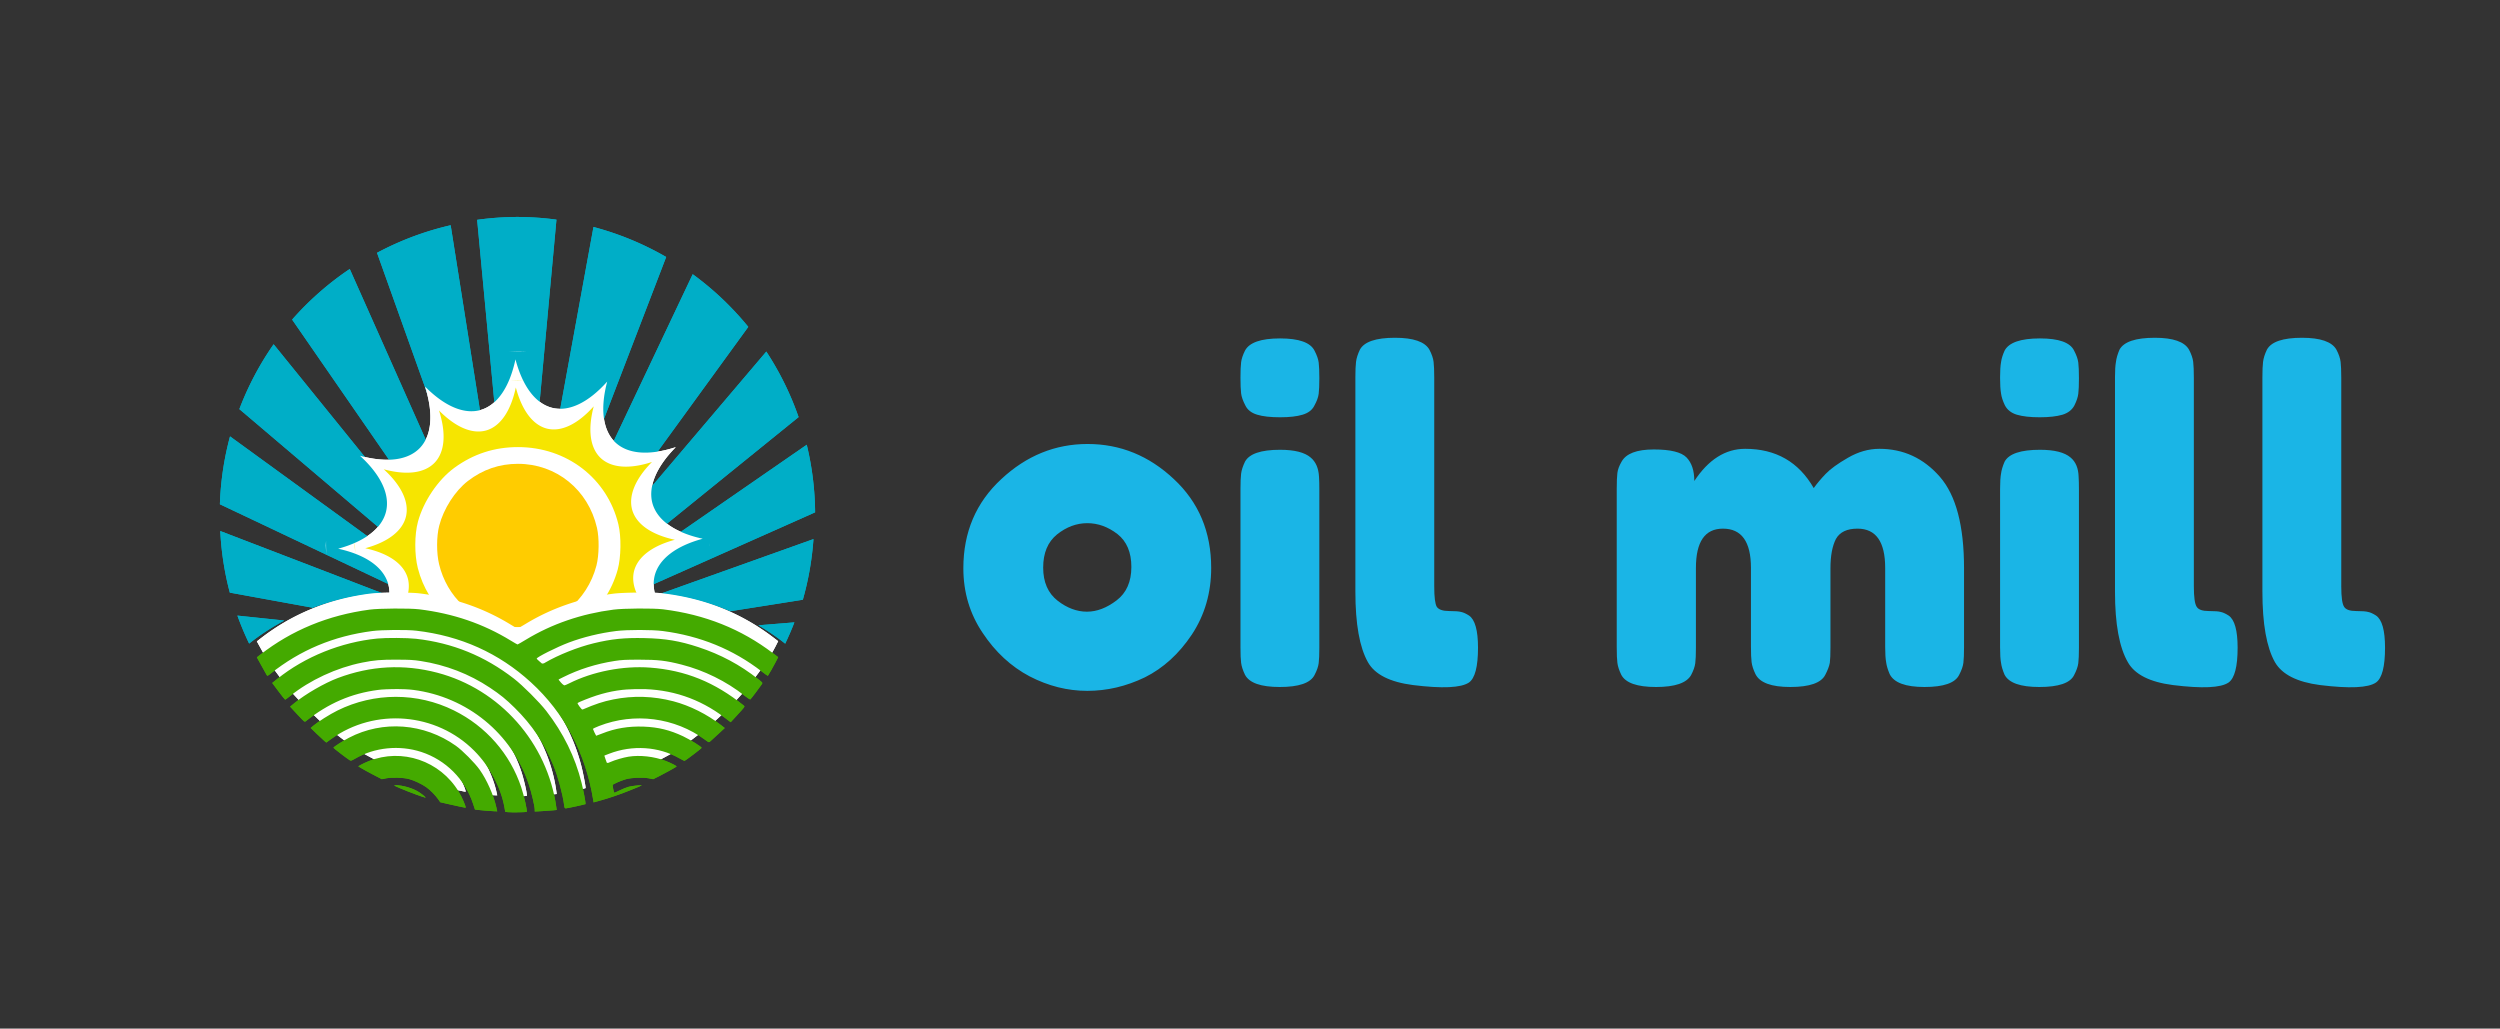 <?xml version="1.0" encoding="UTF-8" standalone="no"?>
<!-- Created with Inkscape (http://www.inkscape.org/) -->

<svg
   width="3500"
   height="1440"
   viewBox="0 0 926.042 381"
   version="1.1"
   id="svg1"
   xml:space="preserve"
   sodipodi:docname="cover_blue_monochrome.svg"
   inkscape:version="1.3 (0e150ed6c4, 2023-07-21)"
   xmlns:inkscape="http://www.inkscape.org/namespaces/inkscape"
   xmlns:sodipodi="http://sodipodi.sourceforge.net/DTD/sodipodi-0.dtd"
   xmlns:xlink="http://www.w3.org/1999/xlink"
   xmlns="http://www.w3.org/2000/svg"
   xmlns:svg="http://www.w3.org/2000/svg"><rect x="0" y="0" width="926.042" height="381" fill="#333333" stroke="none"/><sodipodi:namedview
     id="namedview1"
     pagecolor="#ffffff"
     bordercolor="#000000"
     borderopacity="0.25"
     inkscape:showpageshadow="false"
     inkscape:pageopacity="0.0"
     inkscape:pagecheckerboard="0"
     inkscape:deskcolor="#d1d1d1"
     inkscape:document-units="px"
     inkscape:zoom="0.18062044"
     inkscape:cx="1663.7098"
     inkscape:cy="301.73772"
     inkscape:window-width="1824"
     inkscape:window-height="1046"
     inkscape:window-x="-11"
     inkscape:window-y="-11"
     inkscape:window-maximized="1"
     inkscape:current-layer="layer1" /><defs
     id="defs1" /><g
     inkscape:label="Layer 1"
     inkscape:groupmode="layer"
     id="layer1"><g
       id="g1"
       transform="matrix(2.175,0,0,2.175,-815.378,-550.345)"><path
         id="path196"
         style="display:inline;mix-blend-mode:normal;fill:#00aec7;fill-opacity:1;stroke:none;stroke-width:10.551;stroke-linejoin:round;stroke-dasharray:none;stroke-opacity:1"
         inkscape:transform-center-x="0.36978452"
         inkscape:transform-center-y="-186.53585"
         d="m 462.961,289.983 a 50.757,50.757 0 0 0 -6.814,0.488 l 6.513,69.113 c 0.099,0.059 0.203,0.108 0.302,0.168 0.102,-0.061 0.207,-0.117 0.309,-0.178 l 6.384,-69.135 a 50.757,50.757 0 0 0 -6.695,-0.457 z m -11.323,1.408 a 50.757,50.757 0 0 0 -12.543,4.698 l 22.46,62.879 c 0.287,0.158 0.576,0.313 0.859,0.478 z m 24.321,0.298 -12.369,67.703 c 0.301,-0.174 0.6,-0.349 0.905,-0.516 l 23.846,-62.077 a 50.757,50.757 0 0 0 -12.382,-5.11 z m -41.509,7.153 a 50.757,50.757 0 0 0 -9.81,8.621 l 34.888,50.465 c 0.531,0.253 1.058,0.514 1.577,0.791 z m 58.409,0.892 -27.895,58.897 c 0.556,-0.294 1.12,-0.574 1.69,-0.841 l 35.669,-49.088 a 50.757,50.757 0 0 0 -9.463,-8.968 z m -71.372,11.929 a 50.757,50.757 0 0 0 -5.835,11.045 l 39.262,33.348 c 1.251,0.416 2.477,0.9 3.681,1.437 z m 83.908,1.243 -37.736,44.429 c 1.302,-0.567 2.634,-1.067 3.989,-1.493 l 39.244,-31.776 a 50.757,50.757 0 0 0 -5.497,-11.159 z m -91.334,14.448 a 50.757,50.757 0 0 0 -1.726,11.558 l 31.94,15.128 c 2.806,0.144 5.597,0.583 8.312,1.308 z m 98.219,1.421 -38.157,26.378 c 0.306,-0.075 0.612,-0.155 0.92,-0.223 2.583,-0.577 5.22,-0.885 7.864,-0.935 l 30.8,-13.711 a 50.757,50.757 0 0 0 -1.427,-11.51 z m -99.88,14.696 a 50.757,50.757 0 0 0 1.625,10.487 l 14.117,2.576 c 3.785,-1.414 7.782,-2.262 11.816,-2.483 z m 101.024,1.373 -26.079,9.316 c 4.099,0.373 8.139,1.369 11.934,2.966 l 12.336,-1.954 a 50.757,50.757 0 0 0 1.81,-10.328 z m -98.107,13.029 a 50.757,50.757 0 0 0 2,4.765 c 1.873,-1.489 3.883,-2.8 5.994,-3.924 z m 94.86,1.153 -6.131,0.499 c 1.594,0.934 3.124,1.972 4.563,3.128 a 50.757,50.757 0 0 0 1.568,-3.627 z"
         inkscape:label="SKY" /><g
         id="g178"
         transform="matrix(1.009,0,0,1.021,116.995,61.743)"
         style="display:inline"><path
           id="path183"
           style="display:inline;opacity:1;fill:#ffffff;fill-opacity:1;fill-rule:nonzero;stroke:none;stroke-width:47.413;stroke-linejoin:round;stroke-dasharray:none;stroke-opacity:1"
           d="m 343.001,245.912 a 32.43,32.43 0 0 0 -1.533,0.109 32.429,32.43 0 0 1 3.022,-0.071 32.43,32.43 0 0 0 -1.489,-0.038 z m 1.558,0.04 a 32.429,32.43 0 0 1 4.499,0.536 32.43,32.43 0 0 0 -4.499,-0.536 z m -5.409,0.235 a 32.43,32.43 0 0 0 -2.278,0.384 32.429,32.43 0 0 1 2.278,-0.384 z m 10.022,0.32 a 32.429,32.43 0 0 1 4.298,1.151 32.43,32.43 0 0 0 -4.298,-1.151 z m -14.559,0.556 a 32.43,32.43 0 0 0 -2.197,0.702 32.429,32.43 0 0 1 2.197,-0.702 z m 7.981,0.235 a 29.7,12.837 73.623 0 1 -5.84,8.43 29.7,12.837 73.623 0 1 -9.427,-3.902 29.7,12.837 43.623 0 1 -0.841,10.221 29.7,12.837 43.623 0 1 -10.143,1.327 29.699,12.838 13.623 0 1 4.414,9.284 29.699,12.838 13.623 0 1 -8.093,6.225 12.837,29.699 73.622 0 1 8.433,5.825 12.837,29.699 73.622 0 1 -3.898,9.441 12.837,29.7 43.622 0 1 10.219,0.827 12.837,29.7 43.622 0 1 1.345,10.125 12.837,29.7 13.622 0 1 9.264,-4.392 12.837,29.7 13.622 0 1 6.222,8.124 29.7,12.837 73.623 0 1 5.831,-8.466 29.7,12.837 73.623 0 1 9.448,3.923 29.7,12.837 43.623 0 1 0.82,-10.245 29.7,12.837 43.623 0 1 10.143,-1.325 29.699,12.838 13.623 0 1 -4.412,-9.284 29.699,12.838 13.623 0 1 8.124,-6.218 12.837,29.699 73.622 0 1 -8.466,-5.834 12.837,29.699 73.622 0 1 3.925,-9.448 12.837,29.7 43.622 0 1 -10.246,-0.82 12.837,29.7 43.622 0 1 -1.336,-10.113 12.837,29.7 13.622 0 1 -9.271,4.383 12.837,29.7 13.622 0 1 -6.214,-8.089 z m 11.09,0.431 a 32.429,32.43 0 0 1 4.043,1.73 32.43,32.43 0 0 0 -4.043,-1.73 z m -23.432,0.843 a 32.43,32.43 0 0 0 -2.083,1.013 32.429,32.43 0 0 1 2.083,-1.013 z m 27.69,0.995 a 32.429,32.43 0 0 1 3.737,2.275 32.43,32.43 0 0 0 -3.737,-2.275 z m -31.8,1.124 a 32.43,32.43 0 0 0 -1.902,1.288 32.429,32.43 0 0 1 1.902,-1.288 z m 35.765,1.312 a 32.429,32.43 0 0 1 3.346,2.762 32.43,32.43 0 0 0 -3.346,-2.762 z m -39.536,1.375 a 32.43,32.43 0 0 0 -1.685,1.533 32.429,32.43 0 0 1 1.685,-1.533 z m 43.309,1.793 a 32.429,32.43 0 0 1 0.525,0.527 32.43,32.43 0 0 0 -0.525,-0.527 z m 1.07,1.097 a 32.429,32.43 0 0 1 0.545,0.603 32.43,32.43 0 0 0 -0.545,-0.603 z m -47.72,0.299 a 32.43,32.43 0 0 0 -1.451,1.759 32.429,32.43 0 0 1 1.451,-1.759 z m 48.795,0.918 a 32.429,32.43 0 0 1 0.49,0.599 32.43,32.43 0 0 0 -0.49,-0.599 z m 0.981,1.227 a 32.429,32.43 0 0 1 0.483,0.651 32.43,32.43 0 0 0 -0.483,-0.651 z m 0.921,1.274 a 32.429,32.43 0 0 1 0.469,0.7 32.43,32.43 0 0 0 -0.469,-0.7 z m -53.55,0.212 a 32.43,32.43 0 0 0 -1.198,1.969 32.429,32.43 0 0 1 1.198,-1.969 z m 54.428,1.136 a 32.429,32.43 0 0 1 0.413,0.689 32.43,32.43 0 0 0 -0.413,-0.689 z m 0.8,1.374 a 32.429,32.43 0 0 1 0.387,0.726 32.43,32.43 0 0 0 -0.387,-0.726 z m 0.733,1.412 a 32.429,32.43 0 0 1 0.346,0.729 32.43,32.43 0 0 0 -0.346,-0.729 z m -58.266,0.074 a 32.43,32.43 0 0 0 -0.91,2.126 32.429,32.43 0 0 1 0.91,-2.126 z m 58.925,1.365 a 32.429,32.43 0 0 1 0.322,0.776 32.43,32.43 0 0 0 -0.322,-0.776 z m 0.597,1.491 a 32.429,32.43 0 0 1 0.264,0.742 32.43,32.43 0 0 0 -0.264,-0.742 z m -61.24,1.437 a 32.43,32.43 0 0 0 -0.597,2.233 32.429,32.43 0 0 1 0.597,-2.233 z m 61.761,0.08 a 32.429,32.43 0 0 1 0.228,0.751 32.43,32.43 0 0 0 -0.228,-0.751 z m 0.438,1.509 a 32.429,32.43 0 0 1 0.199,0.796 32.43,32.43 0 0 0 -0.199,-0.796 z m 0.369,1.56 a 32.429,32.43 0 0 1 0.156,0.785 32.43,32.43 0 0 0 -0.156,-0.785 z m -63.656,1.336 a 32.43,32.43 0 0 0 -0.275,2.304 32.429,32.43 0 0 1 0.275,-2.304 z m 63.943,0.206 a 32.429,32.43 0 0 1 0.121,0.818 32.43,32.43 0 0 0 -0.121,-0.818 z m 0.221,1.627 a 32.429,32.43 0 0 1 0.071,0.722 32.43,32.43 0 0 0 -0.071,-0.722 z m 0.136,1.594 a 32.429,32.43 0 0 1 0.034,0.726 32.43,32.43 0 0 0 -0.034,-0.726 z m -64.74,1.178 a 32.43,32.43 0 0 0 -0.054,0.765 32.43,32.43 0 0 0 0.109,1.533 32.429,32.43 0 0 1 -0.054,-2.298 z m 64.796,0.385 a 32.429,32.43 0 0 1 -0.002,0.521 32.43,32.43 0 0 0 0.011,-0.141 32.43,32.43 0 0 0 -0.009,-0.38 z m -64.575,4.233 a 32.43,32.43 0 0 0 0.384,2.271 32.429,32.43 0 0 1 -0.384,-2.271 z m 64.262,0.646 a 32.429,32.43 0 0 1 -0.038,0.25 32.43,32.43 0 0 0 0.038,-0.25 z m -63.386,3.889 a 32.43,32.43 0 0 0 0.702,2.197 32.429,32.43 0 0 1 -0.702,-2.197 z m 62.418,0.641 a 32.429,32.43 0 0 1 -0.072,0.241 32.43,32.43 0 0 0 0.072,-0.241 z m -60.909,3.721 a 32.43,32.43 0 0 0 1.015,2.088 32.429,32.43 0 0 1 -1.015,-2.088 z m 59.291,0.659 a 32.429,32.43 0 0 1 -0.072,0.152 32.43,32.43 0 0 0 0.072,-0.152 z m -57.175,3.444 a 32.43,32.43 0 0 0 1.307,1.931 32.429,32.43 0 0 1 -1.307,-1.931 z m 54.957,0.639 a 32.429,32.43 0 0 1 -0.069,0.105 32.43,32.43 0 0 0 0.069,-0.105 z m -52.273,3.129 a 32.43,32.43 0 0 0 1.547,1.703 32.429,32.43 0 0 1 -1.547,-1.703 z m 49.493,0.597 a 32.429,32.43 0 0 1 -0.049,0.054 32.43,32.43 0 0 0 0.049,-0.054 z m -2.188,2.193 a 32.429,32.43 0 0 1 -1.714,1.56 32.43,32.43 0 0 0 1.714,-1.56 z m -44.107,0.563 a 32.43,32.43 0 0 0 1.766,1.457 32.429,32.43 0 0 1 -1.766,-1.457 z m 40.539,2.385 a 32.429,32.43 0 0 1 -1.904,1.288 32.43,32.43 0 0 0 1.904,-1.288 z m -36.916,0.463 a 32.43,32.43 0 0 0 1.983,1.207 32.429,32.43 0 0 1 -1.983,-1.207 z m 32.976,1.938 a 32.429,32.43 0 0 1 -2.076,1.008 32.43,32.43 0 0 0 2.076,-1.008 z m -28.978,0.369 a 32.43,32.43 0 0 0 2.134,0.914 32.429,32.43 0 0 1 -2.134,-0.914 z m 24.728,1.45 a 32.429,32.43 0 0 1 -2.184,0.7 32.43,32.43 0 0 0 2.184,-0.7 z m -20.431,0.27 a 32.43,32.43 0 0 0 2.235,0.599 32.429,32.43 0 0 1 -2.235,-0.599 z m 15.989,0.921 a 32.429,32.43 0 0 1 -2.296,0.387 32.43,32.43 0 0 0 2.296,-0.387 z m -11.508,0.166 a 32.43,32.43 0 0 0 2.313,0.275 32.429,32.43 0 0 1 -2.313,-0.275 z m 6.933,0.384 a 32.429,32.43 0 0 1 -2.325,0.056 32.43,32.43 0 0 0 0.767,0.054 32.43,32.43 0 0 0 1.558,-0.11 z"
           inkscape:label="SUN" /><path
           id="path176"
           style="display:inline;opacity:1;fill:#f6e500;fill-opacity:1;fill-rule:nonzero;stroke:none;stroke-width:40.259;stroke-linejoin:round;stroke-dasharray:none;stroke-opacity:1"
           d="m 343.001,250.805 a 27.537,27.537 0 0 0 -1.302,0.092 27.536,27.537 0 0 1 2.566,-0.06 27.537,27.537 0 0 0 -1.265,-0.032 z m 1.323,0.034 a 27.536,27.537 0 0 1 3.82,0.455 27.537,27.537 0 0 0 -3.82,-0.455 z m -4.593,0.2 a 27.537,27.537 0 0 0 -1.935,0.326 27.536,27.537 0 0 1 1.935,-0.326 z m 8.51,0.272 a 27.536,27.537 0 0 1 3.65,0.977 27.537,27.537 0 0 0 -3.65,-0.977 z m -12.362,0.472 a 27.537,27.537 0 0 0 -1.865,0.596 27.536,27.537 0 0 1 1.865,-0.596 z m 6.777,0.2 a 25.219,10.901 73.623 0 1 -4.959,7.158 25.219,10.901 73.623 0 1 -8.004,-3.313 25.219,10.901 43.623 0 1 -0.715,8.679 25.219,10.901 43.623 0 1 -8.613,1.126 25.219,10.901 13.623 0 1 3.748,7.883 25.219,10.901 13.623 0 1 -6.872,5.286 10.901,25.219 73.622 0 1 7.161,4.947 10.901,25.219 73.622 0 1 -3.31,8.017 10.901,25.219 43.622 0 1 8.677,0.702 10.901,25.219 43.622 0 1 1.142,8.598 10.901,25.219 13.622 0 1 7.866,-3.729 10.901,25.219 13.622 0 1 5.283,6.898 25.219,10.901 73.623 0 1 4.951,-7.188 25.219,10.901 73.623 0 1 8.023,3.331 25.219,10.901 43.623 0 1 0.696,-8.699 25.219,10.901 43.623 0 1 8.613,-1.125 25.219,10.901 13.623 0 1 -3.746,-7.883 25.219,10.901 13.623 0 1 6.898,-5.28 10.901,25.219 73.622 0 1 -7.188,-4.954 10.901,25.219 73.622 0 1 3.333,-8.023 10.901,25.219 43.622 0 1 -8.701,-0.696 10.901,25.219 43.622 0 1 -1.134,-8.587 10.901,25.219 13.622 0 1 -7.872,3.722 10.901,25.219 13.622 0 1 -5.277,-6.869 z m 9.417,0.366 a 27.536,27.537 0 0 1 3.433,1.469 27.537,27.537 0 0 0 -3.433,-1.469 z m -19.897,0.716 a 27.537,27.537 0 0 0 -1.769,0.861 27.536,27.537 0 0 1 1.769,-0.861 z m 23.512,0.845 a 27.536,27.537 0 0 1 3.173,1.932 27.537,27.537 0 0 0 -3.173,-1.932 z m -27.002,0.954 a 27.537,27.537 0 0 0 -1.615,1.094 27.536,27.537 0 0 1 1.615,-1.094 z m 30.369,1.114 a 27.536,27.537 0 0 1 2.841,2.345 27.537,27.537 0 0 0 -2.841,-2.345 z m -33.571,1.168 a 27.537,27.537 0 0 0 -1.431,1.302 27.536,27.537 0 0 1 1.431,-1.302 z m 36.775,1.523 a 27.536,27.537 0 0 1 0.446,0.447 27.537,27.537 0 0 0 -0.446,-0.447 z m 0.908,0.931 a 27.536,27.537 0 0 1 0.463,0.512 27.537,27.537 0 0 0 -0.463,-0.512 z m -40.52,0.254 a 27.537,27.537 0 0 0 -1.232,1.494 27.536,27.537 0 0 1 1.232,-1.494 z m 41.433,0.779 a 27.536,27.537 0 0 1 0.416,0.509 27.537,27.537 0 0 0 -0.416,-0.509 z m 0.833,1.042 a 27.536,27.537 0 0 1 0.41,0.553 27.537,27.537 0 0 0 -0.41,-0.553 z m 0.782,1.082 a 27.536,27.537 0 0 1 0.398,0.595 27.537,27.537 0 0 0 -0.398,-0.595 z m -45.471,0.18 a 27.537,27.537 0 0 0 -1.017,1.672 27.536,27.537 0 0 1 1.017,-1.672 z m 46.216,0.965 a 27.536,27.537 0 0 1 0.35,0.585 27.537,27.537 0 0 0 -0.35,-0.585 z m 0.679,1.166 a 27.536,27.537 0 0 1 0.329,0.616 27.537,27.537 0 0 0 -0.329,-0.616 z m 0.622,1.199 a 27.536,27.537 0 0 1 0.293,0.619 27.537,27.537 0 0 0 -0.293,-0.619 z m -49.476,0.063 a 27.537,27.537 0 0 0 -0.773,1.806 27.536,27.537 0 0 1 0.773,-1.806 z m 50.035,1.159 a 27.536,27.537 0 0 1 0.274,0.659 27.537,27.537 0 0 0 -0.274,-0.659 z m 0.507,1.266 a 27.536,27.537 0 0 1 0.224,0.63 27.537,27.537 0 0 0 -0.224,-0.63 z m -52,1.22 a 27.537,27.537 0 0 0 -0.507,1.896 27.536,27.537 0 0 1 0.507,-1.896 z m 52.443,0.068 a 27.536,27.537 0 0 1 0.194,0.638 27.537,27.537 0 0 0 -0.194,-0.638 z m 0.372,1.282 a 27.536,27.537 0 0 1 0.169,0.676 27.537,27.537 0 0 0 -0.169,-0.676 z m 0.313,1.325 a 27.536,27.537 0 0 1 0.132,0.667 27.537,27.537 0 0 0 -0.132,-0.667 z m -54.052,1.134 a 27.537,27.537 0 0 0 -0.234,1.956 27.536,27.537 0 0 1 0.234,-1.956 z m 54.296,0.175 a 27.536,27.537 0 0 1 0.103,0.695 27.537,27.537 0 0 0 -0.103,-0.695 z m 0.187,1.381 a 27.536,27.537 0 0 1 0.06,0.613 27.537,27.537 0 0 0 -0.06,-0.613 z m 0.115,1.354 a 27.536,27.537 0 0 1 0.029,0.616 27.537,27.537 0 0 0 -0.029,-0.616 z m -54.972,1 a 27.537,27.537 0 0 0 -0.046,0.65 27.537,27.537 0 0 0 0.092,1.302 27.536,27.537 0 0 1 -0.046,-1.952 z m 55.02,0.327 a 27.536,27.537 0 0 1 -0.002,0.443 27.537,27.537 0 0 0 0.009,-0.12 27.537,27.537 0 0 0 -0.008,-0.323 z m -54.832,3.594 a 27.537,27.537 0 0 0 0.326,1.929 27.536,27.537 0 0 1 -0.326,-1.929 z m 54.567,0.549 a 27.536,27.537 0 0 1 -0.032,0.212 27.537,27.537 0 0 0 0.032,-0.212 z m -53.823,3.302 a 27.537,27.537 0 0 0 0.596,1.865 27.536,27.537 0 0 1 -0.596,-1.865 z m 53.001,0.544 a 27.536,27.537 0 0 1 -0.061,0.204 27.537,27.537 0 0 0 0.061,-0.204 z m -51.719,3.159 a 27.537,27.537 0 0 0 0.862,1.773 27.536,27.537 0 0 1 -0.862,-1.773 z m 50.345,0.559 a 27.536,27.537 0 0 1 -0.061,0.129 27.537,27.537 0 0 0 0.061,-0.129 z m -48.549,2.924 a 27.537,27.537 0 0 0 1.109,1.64 27.536,27.537 0 0 1 -1.109,-1.64 z m 46.665,0.542 a 27.536,27.537 0 0 1 -0.058,0.089 27.537,27.537 0 0 0 0.058,-0.089 z m -44.386,2.657 a 27.537,27.537 0 0 0 1.314,1.446 27.536,27.537 0 0 1 -1.314,-1.446 z m 42.026,0.507 a 27.536,27.537 0 0 1 -0.042,0.046 27.537,27.537 0 0 0 0.042,-0.046 z m -1.858,1.862 a 27.536,27.537 0 0 1 -1.455,1.325 27.537,27.537 0 0 0 1.455,-1.325 z m -37.453,0.478 a 27.537,27.537 0 0 0 1.5,1.237 27.536,27.537 0 0 1 -1.5,-1.237 z m 34.423,2.025 a 27.536,27.537 0 0 1 -1.617,1.094 27.537,27.537 0 0 0 1.617,-1.094 z m -31.346,0.393 a 27.537,27.537 0 0 0 1.684,1.025 27.536,27.537 0 0 1 -1.684,-1.025 z m 28.001,1.646 a 27.536,27.537 0 0 1 -1.763,0.856 27.537,27.537 0 0 0 1.763,-0.856 z m -24.606,0.313 a 27.537,27.537 0 0 0 1.812,0.776 27.536,27.537 0 0 1 -1.812,-0.776 z m 20.997,1.231 a 27.536,27.537 0 0 1 -1.855,0.595 27.537,27.537 0 0 0 1.855,-0.595 z m -17.349,0.229 a 27.537,27.537 0 0 0 1.898,0.509 27.536,27.537 0 0 1 -1.898,-0.509 z m 13.576,0.782 a 27.536,27.537 0 0 1 -1.95,0.329 27.537,27.537 0 0 0 1.95,-0.329 z m -9.772,0.141 a 27.537,27.537 0 0 0 1.964,0.234 27.536,27.537 0 0 1 -1.964,-0.234 z m 5.887,0.326 a 27.536,27.537 0 0 1 -1.975,0.048 27.537,27.537 0 0 0 0.652,0.046 27.537,27.537 0 0 0 1.323,-0.094 z"
           inkscape:label="SUN" /><path
           style="display:inline;fill:#ffffff;fill-opacity:1;stroke:none;stroke-width:0.195;stroke-opacity:1"
           d="m 340.32,294.641 c -7.111,-1.227 -12.523,-5.996 -14.203,-12.515 -0.579,-2.245 -0.571,-5.584 0.018,-7.741 0.931,-3.412 3.399,-7.021 6.162,-9.01 3.201,-2.305 6.741,-3.442 10.722,-3.444 8.218,-0.005 15.068,5.198 16.946,12.871 0.509,2.079 0.457,5.516 -0.115,7.57 -1.989,7.152 -8.525,12.125 -16.254,12.365 -1.268,0.039 -2.742,-0.004 -3.276,-0.096 z"
           id="path180"
           inkscape:label="WHITE" /><path
           style="display:inline;fill:#ffcc00;fill-opacity:1;stroke:none;stroke-width:0.158;stroke-opacity:1"
           d="m 340.89,291.87 c -5.598,-1.019 -9.859,-4.976 -11.182,-10.387 -0.456,-1.863 -0.449,-4.634 0.014,-6.425 0.733,-2.832 2.676,-5.828 4.851,-7.478 2.52,-1.913 5.307,-2.857 8.441,-2.858 6.47,-0.004 11.863,4.314 13.341,10.682 0.4,1.725 0.359,4.579 -0.09,6.283 -1.566,5.936 -6.712,10.064 -12.797,10.263 -0.998,0.033 -2.159,-0.003 -2.579,-0.08 z"
           id="path179"
           inkscape:label="CORE" /></g><path
         id="path199"
         style="display:inline;fill:#ffffff;fill-opacity:1;stroke:none;stroke-width:0.018;stroke-opacity:1"
         inkscape:label="W"
         d="m 483.624,353.95 c -1.684,0.011 -3.383,0.075 -4.265,0.189 -5.432,0.699 -10.494,2.436 -14.904,5.113 -0.74,0.449 -1.377,0.813 -1.424,0.816 -5.3e-4,2e-5 -0.004,0.004 -0.005,0.004 h -0.001 c -0.044,-5.3e-4 -0.559,-0.296 -1.148,-0.656 -4.701,-2.878 -9.79,-4.618 -15.591,-5.333 -1.628,-0.201 -6.786,-0.168 -8.444,0.052 -7.059,0.941 -13.273,3.501 -18.631,7.677 l -0.578,0.451 0.781,1.413 c 0.429,0.777 0.832,1.5 0.896,1.606 0.11,0.182 0.148,0.168 0.657,-0.238 1.582,-1.26 3.235,-2.34 4.951,-3.282 a 21.68,10.568 4.306 0 0 -1.632,2.601 c -0.742,0.492 -1.465,1.006 -2.149,1.554 l -0.886,0.711 1.064,1.424 c 0.585,0.783 1.097,1.424 1.139,1.423 0.042,-5.3e-4 0.418,-0.278 0.835,-0.616 0.122,-0.098 0.256,-0.19 0.38,-0.287 a 21.68,10.568 4.306 0 0 0.742,1.189 c -0.129,0.1 -0.267,0.202 -0.385,0.299 l -0.728,0.601 1.229,1.323 c 1.206,1.298 1.233,1.321 1.446,1.153 0.357,-0.283 0.715,-0.542 1.073,-0.801 a 21.68,10.568 4.306 0 0 1.218,0.829 c -0.43,0.293 -0.817,0.572 -1.069,0.788 l -0.393,0.339 1,0.969 c 0.55,0.532 1.148,1.091 1.328,1.24 l 0.327,0.272 0.836,-0.602 c 0.561,-0.404 1.143,-0.759 1.735,-1.093 a 21.68,10.568 4.306 0 0 1.743,0.663 c -0.151,0.073 -0.305,0.139 -0.454,0.217 -1.028,0.536 -2.643,1.575 -2.643,1.7 0,0.074 2.348,1.872 2.791,2.138 0.184,0.111 0.3,0.075 0.912,-0.283 3.296,-1.925 7.54,-2.354 11.262,-1.138 4.162,1.36 7.448,4.65 8.815,8.822 l 0.322,0.982 0.414,0.058 c 0.228,0.032 0.893,0.096 1.477,0.141 0.584,0.046 1.251,0.09 1.482,0.098 l 0.421,0.014 -0.151,-0.682 c -0.456,-2.062 -1.612,-4.67 -2.835,-6.397 -0.767,-1.083 -2.565,-2.906 -3.737,-3.826 a 21.68,10.568 4.306 0 0 1.881,-0.263 c 0.318,0.278 0.635,0.556 0.936,0.859 2.626,2.643 4.539,6.241 5.143,9.672 l 0.129,0.728 0.414,0.043 c 0.587,0.06 2.598,0.031 3.07,-0.033 h 0.154 l -0.003,-0.016 c 0.003,-10e-4 0.028,-0.003 0.029,-0.004 0.127,-0.127 -0.456,-2.726 -0.935,-4.168 -1.005,-3.022 -2.639,-5.757 -4.761,-8.068 a 21.68,10.568 4.306 0 0 1.404,-0.529 c 2.031,2.324 3.627,5.049 4.635,8.083 0.478,1.439 1.015,3.735 1.018,4.345 l 10e-4,0.184 v 0.103 l 1.188,-0.065 c 0.654,-0.036 1.495,-0.095 1.87,-0.131 l 0.682,-0.065 -0.058,-0.416 c -0.707,-5.144 -2.864,-9.873 -6.038,-13.749 a 21.68,10.568 4.306 0 0 1.125,-0.849 c 1.841,2.234 3.268,4.644 4.414,7.443 0.766,1.869 1.577,4.878 1.822,6.764 0.059,0.455 0.101,0.531 0.288,0.531 0.217,-5.3e-4 3.3,-0.671 3.359,-0.731 0.063,-0.063 -0.374,-2.39 -0.68,-3.617 -1.076,-4.324 -3.036,-8.338 -5.879,-12.06 a 20.643,9.558 0 0 0 2.568,1.166 c 2.683,4.062 4.475,8.727 5.304,13.894 l 0.051,0.32 0.932,-0.253 c 1.633,-0.444 3.407,-1.05 5.324,-1.817 1.025,-0.41 1.889,-0.775 1.921,-0.81 0.098,-0.107 -1.535,0.057 -2.174,0.218 -0.33,0.083 -1.024,0.36 -1.543,0.615 -0.464,0.227 -0.777,0.361 -0.867,0.383 -0.05,0.005 -0.09,5.3e-4 -0.115,-0.014 -0.043,-0.119 -0.191,-0.88 -0.224,-1.138 0.002,-0.072 0.011,-0.123 0.023,-0.16 0.128,-0.172 1.367,-0.719 2.185,-0.955 1.009,-0.291 2.897,-0.371 3.936,-0.168 l 0.757,0.149 1.063,-0.534 c 0.889,-0.447 2.804,-1.508 2.916,-1.617 0.077,-0.074 -0.92,-0.589 -1.852,-0.955 -1.924,-0.756 -4.39,-1.037 -6.337,-0.722 -0.882,0.143 -2.315,0.561 -3.046,0.889 -0.254,0.114 -0.395,0.154 -0.488,0.174 -0.062,0.001 -0.118,-0.004 -0.155,-0.028 h -0.001 c -0.034,-0.072 -0.113,-0.286 -0.215,-0.593 l -0.2,-0.601 c 0.011,-0.015 0.024,-0.031 0.058,-0.052 l 0.76,-0.294 c 3.946,-1.525 8.395,-1.239 11.935,0.767 0.441,0.25 0.837,0.454 0.88,0.454 0.131,0 2.93,-2.125 2.93,-2.224 0,-0.174 -1.988,-1.415 -3.143,-1.961 -0.987,-0.467 -1.926,-0.806 -2.876,-1.068 a 20.643,9.558 0 0 0 2.961,-0.423 c 1.286,0.553 2.517,1.249 3.663,2.093 0.616,0.453 0.632,0.458 0.844,0.278 0.119,-0.101 0.727,-0.659 1.353,-1.238 l 1.136,-1.053 -0.63,-0.492 c -0.417,-0.326 -0.857,-0.635 -1.307,-0.936 a 20.643,9.558 0 0 0 1.521,-0.617 c 0.129,0.095 0.263,0.177 0.392,0.274 l 1.034,0.785 1.224,-1.332 c 1.172,-1.274 1.215,-1.336 1.029,-1.487 -0.091,-0.073 -0.182,-0.133 -0.273,-0.205 a 20.643,9.558 0 0 0 1.109,-0.985 c 0.113,0.067 0.231,0.138 0.252,0.125 0.102,-0.063 1.662,-2.123 1.957,-2.585 0.146,-0.228 0.129,-0.276 -0.432,-0.722 a 20.643,9.558 0 0 0 0.109,-0.771 20.643,9.558 0 0 0 -0.115,-0.988 c 0.128,0.096 0.262,0.182 0.389,0.28 0.574,0.443 1.059,0.79 1.078,0.771 0.103,-0.106 1.025,-1.73 1.362,-2.399 l 0.394,-0.785 -0.877,-0.668 c -5.426,-4.129 -11.603,-6.595 -18.729,-7.479 -0.826,-0.102 -2.495,-0.145 -4.179,-0.134 z m -7.406,20.304 a 20.643,9.558 0 0 0 2.91,0.404 c -0.581,0.162 -1.154,0.357 -1.722,0.586 -0.532,0.214 -0.967,0.378 -0.982,0.369 -0.005,-0.004 -0.014,-0.018 -0.02,-0.024 -0.09,-0.129 -0.496,-0.994 -0.519,-1.108 0.005,-0.023 0.036,-0.052 0.063,-0.079 0.041,-0.033 0.151,-0.089 0.272,-0.149 z m -34.204,4.797 c -1.453,0.029 -2.916,0.318 -4.325,0.886 -0.482,0.194 -1.082,0.473 -1.333,0.62 l -0.456,0.268 0.591,0.358 c 0.325,0.197 1.229,0.69 2.008,1.095 l 1.416,0.736 0.758,-0.151 c 0.943,-0.188 2.896,-0.127 3.844,0.12 0.883,0.23 2.206,0.853 2.967,1.398 0.702,0.502 1.591,1.405 2.061,2.094 l 0.315,0.462 1.196,0.277 c 0.658,0.152 1.606,0.361 2.106,0.464 0.501,0.103 0.948,0.193 0.994,0.198 0.199,0.023 -0.516,-1.676 -1.149,-2.728 -2.374,-3.95 -6.634,-6.184 -10.994,-6.095 z m 0.239,4.995 c -0.388,0.005 -0.335,0.04 0.796,0.522 0.394,0.168 1.007,0.398 1.583,0.622 0.12,0.047 0.227,0.091 0.347,0.136 0.268,0.102 0.525,0.212 0.751,0.294 0.479,0.175 0.648,0.222 0.947,0.32 0.045,0.015 0.105,0.039 0.149,0.054 0.054,0.018 0.015,0.002 0.059,0.016 0.107,0.033 0.421,0.148 0.441,0.149 0.157,0.005 -0.355,-0.447 -1.013,-0.892 -0.132,-0.089 -0.305,-0.167 -0.461,-0.25 -0.059,-0.031 -0.1,-0.056 -0.161,-0.088 -0.168,-0.084 -0.332,-0.163 -0.516,-0.238 -0.014,-0.006 -0.034,-0.016 -0.048,-0.021 -0.037,-0.015 -0.077,-0.023 -0.114,-0.038 -0.623,-0.24 -1.287,-0.423 -1.915,-0.513 -0.009,-0.001 -0.018,-0.005 -0.028,-0.006 -0.078,-0.012 -0.201,-0.016 -0.31,-0.024 -0.171,-0.015 -0.353,-0.046 -0.508,-0.044 z" /><path
         id="path203"
         style="display:inline;fill:#44aa00;fill-opacity:1;stroke:none;stroke-width:0.018;stroke-opacity:1"
         d="m 446.827,388.713 c -1.142,-0.383 -2.712,-0.984 -3.951,-1.514 -0.593,-0.254 -0.806,-0.357 -0.819,-0.398 -0.012,-0.038 0.701,-0.016 1.016,0.031 0.678,0.102 1.393,0.296 2.056,0.558 0.339,0.134 0.864,0.4 1.117,0.567 0.511,0.336 1.1,0.818 1.1,0.901 0,0.027 -0.041,0.015 -0.518,-0.145 z m -1.097,-0.373 c -0.807,-0.294 -2.013,-0.768 -2.68,-1.053 -1.131,-0.482 -1.185,-0.518 -0.797,-0.523 1.229,-0.014 3.042,0.532 4.06,1.222 0.657,0.446 1.17,0.898 1.014,0.893 -0.071,-0.003 -0.79,-0.245 -1.596,-0.539 z m 7.434,2.056 c -0.501,-0.103 -1.449,-0.312 -2.107,-0.464 l -1.197,-0.277 -0.315,-0.461 c -0.47,-0.689 -1.359,-1.592 -2.061,-2.094 -0.761,-0.545 -2.085,-1.168 -2.968,-1.399 -0.948,-0.247 -2.9,-0.308 -3.843,-0.12 l -0.759,0.151 -1.416,-0.736 c -0.779,-0.405 -1.682,-0.897 -2.007,-1.095 l -0.591,-0.358 0.456,-0.267 c 0.251,-0.147 0.85,-0.426 1.332,-0.621 5.637,-2.273 12.155,-0.056 15.32,5.21 0.633,1.052 1.348,2.751 1.149,2.728 -0.045,-0.005 -0.492,-0.094 -0.993,-0.197 z m 4.501,0.702 c -0.584,-0.046 -1.249,-0.109 -1.477,-0.142 l -0.415,-0.058 -0.322,-0.982 c -1.367,-4.173 -4.654,-7.462 -8.815,-8.822 -3.722,-1.216 -7.966,-0.788 -11.262,1.137 -0.612,0.358 -0.728,0.393 -0.912,0.283 -0.443,-0.266 -2.79,-2.064 -2.79,-2.138 0,-0.125 1.615,-1.163 2.643,-1.7 5.768,-3.01 12.783,-2.484 18.208,1.366 1.136,0.806 3.224,2.909 4.058,4.087 1.223,1.727 2.379,4.335 2.835,6.397 l 0.151,0.683 -0.42,-0.014 c -0.231,-0.008 -0.898,-0.051 -1.482,-0.097 z m 3.301,0.036 c -0.028,-0.097 -0.082,-0.382 -0.121,-0.632 -0.333,-2.145 -1.682,-5.218 -3.255,-7.411 -0.71,-0.99 -2.338,-2.715 -3.318,-3.516 -3.512,-2.87 -8.114,-4.397 -12.689,-4.211 -3.712,0.151 -6.866,1.176 -9.938,3.229 l -1.19,0.795 -0.276,-0.217 c -0.645,-0.507 -2.248,-2.144 -2.19,-2.236 0.233,-0.378 2.85,-2.051 4.475,-2.863 6.174,-3.082 13.522,-3.058 19.789,0.064 2.338,1.165 4.231,2.554 6.126,4.496 2.286,2.343 3.86,4.821 4.997,7.869 0.414,1.109 1.032,3.447 1.131,4.278 l 0.063,0.531 h -1.777 c -1.606,0 -1.782,-0.017 -1.827,-0.177 z m 4.992,-0.471 c 0,-0.596 -0.494,-2.692 -0.979,-4.156 -2.79,-8.419 -10.254,-14.63 -19.202,-15.979 -1.176,-0.177 -5.118,-0.206 -6.613,-0.049 -1.923,0.203 -4.374,0.878 -6.481,1.787 -1.639,0.707 -2.793,1.373 -4.741,2.735 -0.577,0.404 -1.108,0.734 -1.18,0.734 -0.119,0 -2.179,-2.126 -2.25,-2.322 -0.039,-0.108 1.985,-1.6 3.266,-2.407 6.265,-3.947 13.624,-5.17 20.835,-3.464 8.727,2.065 15.887,8.306 19.269,16.795 0.751,1.886 1.421,4.386 1.573,5.871 l 0.068,0.668 -0.493,0.062 c -0.271,0.034 -1.073,0.093 -1.782,0.131 l -1.29,0.069 z m 5.158,-0.192 c 0,-0.017 -0.088,-0.506 -0.196,-1.087 -1.224,-6.599 -4.158,-11.969 -9.058,-16.584 -3.351,-3.156 -8.104,-5.647 -12.996,-6.813 -2.416,-0.576 -2.778,-0.61 -6.523,-0.614 -2.872,-0.003 -3.619,0.027 -4.534,0.181 -4.799,0.808 -9.183,2.688 -13.208,5.663 l -1.054,0.779 -0.25,-0.229 c -0.269,-0.247 -1.532,-1.91 -1.72,-2.266 -0.104,-0.198 -0.046,-0.269 0.667,-0.821 3.496,-2.701 7.783,-4.806 11.99,-5.887 3.101,-0.797 4.16,-0.916 8.159,-0.919 2.993,-0.002 4.209,0.097 6.198,0.506 6.572,1.352 11.84,4.192 16.613,8.955 4.675,4.665 7.581,10.028 8.947,16.511 0.396,1.881 0.395,2.004 -0.025,2.136 -0.95,0.298 -3.009,0.632 -3.009,0.488 z m 4.71,-1.91 c -1.872,-10.705 -8.445,-19.698 -17.936,-24.54 -5.662,-2.888 -11.723,-4.113 -18.177,-3.674 -6.325,0.431 -12.662,2.796 -17.814,6.65 -0.716,0.535 -1.347,0.991 -1.402,1.014 -0.136,0.054 -1.818,-2.991 -1.706,-3.09 0.846,-0.746 3.796,-2.711 5.449,-3.63 4.248,-2.363 9.954,-4.104 14.641,-4.469 1.645,-0.128 5.613,-0.126 7.003,0.003 2.388,0.222 5.555,0.896 8.1,1.724 2.464,0.802 5.094,2.006 7.635,3.495 0.7,0.41 1.333,0.746 1.408,0.746 0.075,0 0.715,-0.339 1.421,-0.754 4.452,-2.613 9.085,-4.259 14.103,-5.014 1.823,-0.274 6.74,-0.392 8.694,-0.208 7.111,0.669 14.254,3.538 19.87,7.983 l 0.245,0.194 -0.749,1.373 c -0.412,0.755 -0.804,1.449 -0.872,1.541 -0.109,0.149 -0.271,0.058 -1.458,-0.822 -4.927,-3.651 -10.158,-5.76 -16.425,-6.621 -1.314,-0.18 -4.995,-0.241 -6.76,-0.11 -3.236,0.239 -6.764,1.047 -9.827,2.251 -1.366,0.537 -4.623,2.154 -4.855,2.411 -0.183,0.203 -0.18,0.213 0.141,0.545 0.64,0.66 0.639,0.66 2.042,-0.076 2.639,-1.387 5.496,-2.43 8.354,-3.052 2.209,-0.481 3.029,-0.568 5.863,-0.624 3.746,-0.074 5.935,0.126 8.532,0.776 4.568,1.144 8.702,3.129 12.309,5.911 0.512,0.395 0.951,0.766 0.976,0.825 0.039,0.093 -1.521,2.281 -1.888,2.648 -0.109,0.109 -0.382,-0.05 -1.542,-0.893 -4.073,-2.961 -8.389,-4.775 -13.091,-5.501 -1.42,-0.219 -5.635,-0.317 -7.248,-0.167 -2.211,0.205 -4.864,0.817 -7.164,1.653 -1.404,0.511 -3.692,1.59 -3.692,1.742 0,0.181 0.848,0.966 1.043,0.966 0.097,0 0.45,-0.138 0.785,-0.308 2.521,-1.272 5.778,-2.196 9.11,-2.582 1.894,-0.219 4.892,-0.152 6.899,0.155 4.716,0.721 8.696,2.441 12.816,5.539 0.496,0.373 0.901,0.733 0.901,0.8 0,0.114 -1.656,2.003 -2.084,2.379 -0.182,0.159 -0.249,0.125 -1.344,-0.682 -3.588,-2.645 -7.45,-4.161 -11.723,-4.602 -1.54,-0.159 -5.428,-0.067 -6.644,0.157 -2.581,0.475 -6.523,1.811 -6.523,2.209 0,0.174 0.569,0.972 0.74,1.038 0.069,0.026 0.578,-0.136 1.132,-0.362 2.964,-1.206 5.559,-1.719 8.698,-1.719 5.181,0 9.511,1.533 14.152,5.012 l 0.277,0.208 -1.097,1.006 c -0.603,0.553 -1.194,1.088 -1.312,1.188 -0.212,0.179 -0.236,0.169 -1.365,-0.593 -2.343,-1.579 -5.031,-2.628 -7.926,-3.094 -1.242,-0.2 -4.419,-0.171 -5.765,0.053 -2.049,0.341 -4.905,1.3 -4.905,1.648 0,0.187 0.488,1.146 0.583,1.146 0.041,-2.6e-4 0.438,-0.142 0.883,-0.316 2.432,-0.948 3.583,-1.15 6.523,-1.145 2.677,0.005 3.502,0.127 5.476,0.813 1.506,0.524 3.831,1.734 4.739,2.466 l 0.253,0.204 -0.253,0.206 c -0.815,0.663 -2.536,1.918 -2.631,1.918 -0.062,0 -0.531,-0.225 -1.042,-0.501 -1.237,-0.667 -3.073,-1.267 -4.519,-1.478 -1.394,-0.203 -3.562,-0.156 -4.804,0.104 -1.211,0.254 -3.287,0.964 -3.287,1.125 0,0.075 0.096,0.392 0.213,0.706 0.247,0.66 0.085,0.655 1.81,0.06 1.627,-0.561 2.898,-0.763 4.311,-0.685 1.958,0.108 3.617,0.53 5.183,1.319 0.889,0.448 1.027,0.291 -1.39,1.583 l -1.74,0.93 -0.755,-0.129 c -1.101,-0.188 -3.228,-0.083 -4.143,0.205 -0.88,0.277 -1.92,0.742 -2.02,0.903 -0.089,0.144 0.018,1.108 0.146,1.315 0.074,0.12 0.276,0.062 1.161,-0.335 1.104,-0.495 2.13,-0.772 2.837,-0.765 l 0.405,0.004 -0.556,0.253 c -1.457,0.663 -5.525,2.071 -6.985,2.417 -0.258,0.061 -0.261,0.054 -0.442,-0.982 z m -14.48,2.782 -0.415,-0.043 -0.128,-0.728 c -0.603,-3.431 -2.517,-7.029 -5.143,-9.672 -6.472,-6.513 -16.916,-7.374 -24.37,-2.01 l -0.836,0.602 -0.327,-0.272 c -0.18,-0.15 -0.777,-0.708 -1.327,-1.24 l -1.001,-0.968 0.394,-0.339 c 0.809,-0.696 2.833,-1.976 4.18,-2.642 6.249,-3.091 13.588,-3.094 19.82,-0.007 5.463,2.705 9.573,7.401 11.468,13.101 0.479,1.442 1.062,4.04 0.935,4.167 -0.079,0.079 -2.597,0.12 -3.25,0.053 z m 14.579,-1.987 c -1.293,-8.054 -4.908,-14.9 -10.625,-20.123 -5.451,-4.979 -11.958,-7.909 -19.52,-8.789 -1.619,-0.188 -5.844,-0.156 -7.484,0.057 -6.589,0.855 -12.28,3.24 -17.329,7.261 -0.51,0.406 -0.547,0.419 -0.657,0.238 -0.064,-0.106 -0.468,-0.829 -0.897,-1.606 l -0.78,-1.413 0.578,-0.45 c 5.358,-4.176 11.572,-6.736 18.631,-7.677 1.659,-0.221 6.817,-0.253 8.445,-0.053 5.801,0.715 10.889,2.455 15.59,5.333 0.589,0.36 1.106,0.655 1.149,0.655 0.043,0 0.686,-0.369 1.43,-0.82 4.41,-2.677 9.472,-4.413 14.904,-5.112 1.766,-0.227 6.793,-0.26 8.445,-0.055 7.126,0.884 13.302,3.351 18.728,7.48 l 0.877,0.667 -0.394,0.784 c -0.337,0.669 -1.258,2.293 -1.361,2.4 -0.018,0.019 -0.503,-0.328 -1.078,-0.771 -4.865,-3.752 -10.443,-6.028 -16.822,-6.863 -1.812,-0.237 -6.045,-0.238 -7.936,-10e-4 -2.769,0.347 -5.586,1.032 -8.044,1.956 -2.047,0.77 -5.577,2.543 -5.492,2.759 0.017,0.042 0.251,0.267 0.521,0.499 l 0.491,0.422 0.42,-0.246 c 2.259,-1.323 5.59,-2.649 8.297,-3.305 3.015,-0.73 5.203,-0.953 8.636,-0.878 3.565,0.078 5.963,0.479 9.175,1.536 3.806,1.252 7.092,3.01 10.186,5.452 0.779,0.615 0.78,0.616 0.617,0.871 -0.296,0.462 -1.856,2.521 -1.957,2.584 -0.055,0.034 -0.513,-0.264 -1.019,-0.663 -3.07,-2.422 -6.852,-4.287 -10.67,-5.262 -2.69,-0.687 -4.029,-0.843 -7.221,-0.843 -2.361,0 -2.995,0.033 -4.197,0.221 -3.154,0.492 -6.091,1.419 -8.78,2.768 l -0.79,0.396 0.42,0.502 c 0.231,0.276 0.485,0.502 0.565,0.502 0.08,0 0.474,-0.166 0.876,-0.368 3.972,-2.001 9.164,-3.011 13.722,-2.671 6.04,0.451 11.029,2.472 16.005,6.483 0.187,0.15 0.143,0.214 -1.029,1.488 l -1.224,1.331 -1.033,-0.784 c -4.288,-3.255 -9.111,-4.872 -14.535,-4.872 -2.715,0 -4.847,0.325 -7.321,1.117 -1.037,0.332 -3.053,1.133 -3.188,1.267 -0.086,0.086 0.717,1.17 0.831,1.121 2.192,-0.946 3.501,-1.377 5.243,-1.729 3.396,-0.685 6.849,-0.579 10.25,0.315 2.796,0.735 5.75,2.213 8.114,4.06 l 0.63,0.492 -1.137,1.053 c -0.626,0.579 -1.234,1.136 -1.353,1.237 -0.212,0.181 -0.227,0.175 -0.843,-0.278 -5.175,-3.81 -12.061,-4.707 -18.078,-2.357 -0.57,0.223 -1.037,0.446 -1.037,0.496 0,0.07 0.469,1.071 0.546,1.166 0.009,0.011 0.455,-0.156 0.991,-0.372 2.227,-0.896 4.528,-1.279 7.11,-1.183 2.466,0.092 4.465,0.582 6.718,1.649 1.154,0.546 3.143,1.788 3.143,1.962 0,0.099 -2.799,2.223 -2.929,2.223 -0.043,0 -0.439,-0.204 -0.88,-0.454 -3.54,-2.006 -7.989,-2.292 -11.935,-0.767 l -0.826,0.319 0.209,0.628 c 0.115,0.345 0.224,0.646 0.243,0.668 0.019,0.022 0.297,-0.077 0.618,-0.221 0.731,-0.327 2.165,-0.745 3.047,-0.888 1.946,-0.315 4.413,-0.034 6.336,0.722 0.932,0.366 1.929,0.88 1.853,0.955 -0.112,0.109 -2.027,1.171 -2.916,1.618 l -1.063,0.534 -0.757,-0.148 c -1.04,-0.204 -2.927,-0.123 -3.936,0.167 -0.862,0.248 -2.232,0.857 -2.232,0.991 0,0.126 0.227,1.28 0.26,1.321 0.015,0.019 0.452,-0.175 0.971,-0.429 0.519,-0.255 1.214,-0.531 1.543,-0.614 0.639,-0.161 2.272,-0.325 2.174,-0.218 -0.032,0.035 -0.897,0.4 -1.922,0.81 -1.917,0.768 -3.692,1.373 -5.324,1.817 l -0.932,0.254 z m -4.857,1.12 c -0.022,-0.07 -0.095,-0.468 -0.161,-0.885 -0.456,-2.875 -1.553,-6.146 -2.974,-8.869 -1.687,-3.233 -4.53,-6.704 -7.367,-8.994 -3.208,-2.59 -7.23,-4.586 -11.3,-5.605 -2.578,-0.646 -3.5,-0.746 -6.874,-0.748 -2.452,-0.001 -3.323,0.035 -4.248,0.177 -4.809,0.74 -9.434,2.665 -13.239,5.511 -0.701,0.524 -1.328,0.975 -1.394,1.001 -0.156,0.062 -2.217,-2.682 -2.096,-2.791 1.228,-1.108 4.026,-2.948 6.01,-3.952 3.242,-1.641 6.189,-2.616 9.832,-3.253 1.758,-0.308 6.925,-0.389 8.883,-0.14 7.951,1.012 14.593,4.436 20.1,10.364 3.484,3.75 6.053,8.345 7.443,13.314 0.28,1.001 0.868,3.808 0.869,4.15 5.3e-4,0.192 -0.141,0.244 -1.462,0.531 -1.602,0.348 -1.961,0.382 -2.023,0.191 z m -5.112,0.304 c -0.001,-0.538 -0.483,-2.633 -0.913,-3.97 -2.793,-8.694 -10.383,-15.012 -19.567,-16.287 -1.679,-0.233 -5.89,-0.156 -7.383,0.136 -3.929,0.766 -7.191,2.194 -10.238,4.478 -0.513,0.385 -0.995,0.7 -1.071,0.7 -0.076,0 -0.654,-0.551 -1.285,-1.225 l -1.148,-1.225 0.246,-0.198 c 2.433,-1.958 5.399,-3.701 7.962,-4.678 10.874,-4.145 23.272,-0.902 30.774,8.05 2.46,2.936 4.414,6.598 5.445,10.21 0.4,1.401 0.718,2.946 0.745,3.628 l 0.023,0.556 -0.961,0.068 c -0.528,0.038 -1.336,0.095 -1.795,0.127 l -0.834,0.059 z m 10e-4,0.179 c 0,-0.605 -0.539,-2.909 -1.018,-4.352 -2.876,-8.662 -10.478,-14.883 -19.645,-16.077 -1.549,-0.202 -4.458,-0.202 -6.007,0 -4.595,0.599 -8.451,2.266 -12.316,5.326 -0.212,0.168 -0.24,0.146 -1.446,-1.152 l -1.229,-1.324 0.729,-0.601 c 1.869,-1.54 5.127,-3.422 7.405,-4.278 5.586,-2.099 11.225,-2.4 16.929,-0.902 10.683,2.805 18.768,11.959 20.281,22.964 l 0.057,0.415 -0.682,0.066 c -0.375,0.036 -1.216,0.095 -1.87,0.131 l -1.188,0.066 z m 5.007,-0.787 c -0.246,-1.885 -1.056,-4.895 -1.822,-6.764 -1.562,-3.815 -3.64,-6.912 -6.588,-9.817 -1.502,-1.48 -2.453,-2.254 -4.233,-3.44 -3.509,-2.339 -7.522,-3.885 -11.793,-4.544 -1.204,-0.186 -1.901,-0.226 -4.035,-0.232 -2.735,-0.008 -3.85,0.086 -5.918,0.5 -4.377,0.875 -8.931,2.989 -12.287,5.703 -0.417,0.337 -0.793,0.614 -0.835,0.615 -0.042,5.2e-4 -0.555,-0.639 -1.14,-1.423 l -1.064,-1.424 0.887,-0.712 c 4.69,-3.763 10.847,-6.245 17.004,-6.854 1.498,-0.148 5.107,-0.126 6.589,0.04 6.232,0.701 11.691,2.922 16.688,6.791 1.496,1.158 4.35,4.013 5.504,5.505 2.917,3.771 4.917,7.845 6.01,12.238 0.305,1.227 0.742,3.555 0.679,3.618 -0.059,0.059 -3.142,0.73 -3.359,0.73 -0.187,5.3e-4 -0.228,-0.075 -0.287,-0.53 z"
         inkscape:label="GREEN" /><use
         x="0"
         y="0"
         xlink:href="#path196"
         inkscape:transform-center-x="0.36978452"
         inkscape:transform-center-y="-186.53585"
         id="use207" /><use
         x="0"
         y="0"
         xlink:href="#g178"
         id="use208" /><use
         x="0"
         y="0"
         xlink:href="#path199"
         id="use209" /><use
         x="0"
         y="0"
         xlink:href="#path203"
         id="use210" /></g><g
       id="g24"
       transform="matrix(2.18,0,0,2.18,218.784,92.42)"><g
         data-v-423bf9ae=""
         id="2faa8fa5-323a-48de-9766-71be4383c051"
         fill="#6d6162"
         transform="matrix(5.469,0,0,5.469,61.415,-0.26)"><path
           d="m 0.35,9.95 v 0 q 0,-1.68 1.18,-2.77 v 0 0 Q 2.7,6.09 4.21,6.09 v 0 0 q 1.52,0 2.68,1.09 v 0 0 q 1.16,1.08 1.16,2.76 v 0 0 q 0,1.16 -0.6,2.07 v 0 0 q -0.6,0.9 -1.46,1.33 v 0 0 Q 5.12,13.76 4.2,13.76 v 0 0 q -0.92,0 -1.79,-0.45 v 0 0 Q 1.54,12.85 0.95,11.96 v 0 0 Q 0.35,11.07 0.35,9.95 Z m 2.93,1.01 v 0 0 q 0.44,0.34 0.91,0.34 v 0 0 q 0.46,0 0.92,-0.35 v 0 0 Q 5.57,10.6 5.57,9.91 v 0 0 q 0,-0.68 -0.43,-1.02 v 0 0 Q 4.7,8.55 4.2,8.55 v 0 0 q -0.5,0 -0.94,0.35 v 0 0 Q 2.83,9.25 2.83,9.93 v 0 0 q 0,0.68 0.45,1.03 z m 5.68,1.44 v -4.91 0 q 0,-0.32 0.02,-0.48 v 0 0 Q 9,6.85 9.1,6.64 v 0 0 Q 9.3,6.27 10.19,6.27 v 0 0 q 0.67,0 0.95,0.24 v 0 0 q 0.24,0.2 0.26,0.6 v 0 0 q 0.01,0.14 0.01,0.41 v 0 4.9 0 q 0,0.32 -0.02,0.48 v 0 0 q -0.02,0.16 -0.13,0.37 v 0 0 q -0.19,0.37 -1.08,0.37 v 0 0 q -0.88,0 -1.08,-0.38 v 0 0 Q 9,13.05 8.98,12.89 v 0 0 Q 8.96,12.74 8.96,12.4 Z m 2.3,-7.51 v 0 0 q -0.1,0.21 -0.37,0.29 v 0 0 q -0.26,0.08 -0.7,0.08 v 0 0 q -0.45,0 -0.71,-0.08 v 0 0 Q 9.21,5.1 9.11,4.89 v 0 0 Q 9,4.68 8.98,4.52 v 0 0 Q 8.96,4.35 8.96,4.03 v 0 0 q 0,-0.32 0.02,-0.48 v 0 0 Q 9,3.39 9.1,3.19 v 0 0 Q 9.3,2.81 10.19,2.81 v 0 0 q 0.88,0 1.07,0.38 v 0 0 q 0.11,0.21 0.13,0.37 v 0 0 q 0.02,0.16 0.02,0.49 v 0 0 q 0,0.32 -0.02,0.48 v 0 0 q -0.02,0.16 -0.13,0.36 z m 1.27,5.79 v -6.66 0 q 0,-0.32 0.02,-0.48 v 0 0 q 0.02,-0.17 0.12,-0.38 v 0 0 q 0.2,-0.37 1.09,-0.37 v 0 0 q 0.86,0 1.07,0.37 v 0 0 q 0.11,0.21 0.13,0.38 v 0 0 q 0.02,0.17 0.02,0.49 v 0 6.48 0 q 0,0.51 0.08,0.64 v 0 0 q 0.09,0.13 0.38,0.13 v 0 0 q 0.28,0 0.38,0.03 v 0 0 q 0.1,0.02 0.24,0.11 v 0 0 q 0.28,0.19 0.28,1 v 0 0 q 0,0.88 -0.28,1.08 v 0 0 q -0.37,0.25 -1.74,0.08 v 0 0 q -1.08,-0.14 -1.4,-0.71 v 0 0 Q 12.53,12.18 12.53,10.68 Z M 23.06,7.24 v 0 0 q 0.66,-1 1.58,-1 v 0 0 q 1.43,0 2.13,1.22 v 0 0 q 0.15,-0.21 0.37,-0.44 v 0 0 q 0.22,-0.23 0.69,-0.5 v 0 0 q 0.48,-0.28 0.98,-0.28 v 0 0 q 1.12,0 1.88,0.87 v 0 0 q 0.75,0.86 0.75,2.84 v 0 2.45 0 q 0,0.33 -0.02,0.49 v 0 0 q -0.02,0.16 -0.13,0.37 v 0 0 q -0.18,0.38 -1.08,0.38 v 0 0 q -0.88,0 -1.08,-0.4 v 0 0 q -0.09,-0.21 -0.11,-0.37 v 0 0 q -0.03,-0.16 -0.03,-0.48 v 0 -2.45 0 q 0,-1.22 -0.86,-1.22 v 0 0 q -0.49,0 -0.67,0.32 v 0 0 q -0.17,0.33 -0.17,0.91 v 0 2.45 0 q 0,0.34 -0.02,0.49 v 0 0 q -0.03,0.16 -0.14,0.37 v 0 0 q -0.19,0.38 -1.09,0.38 v 0 0 q -0.88,0 -1.08,-0.4 v 0 0 q -0.1,-0.21 -0.12,-0.37 v 0 0 q -0.02,-0.16 -0.02,-0.48 v 0 -2.45 0 q 0,-1.22 -0.87,-1.22 v 0 0 q -0.84,0 -0.84,1.22 v 0 2.48 0 q 0,0.32 -0.02,0.48 v 0 0 q -0.02,0.16 -0.13,0.37 v 0 0 q -0.21,0.37 -1.09,0.37 v 0 0 q -0.88,0 -1.08,-0.38 v 0 0 q -0.1,-0.21 -0.12,-0.37 v 0 0 Q 20.65,12.74 20.65,12.4 v 0 -4.92 0 q 0,-0.33 0.02,-0.49 v 0 0 Q 20.69,6.83 20.8,6.64 v 0 0 q 0.21,-0.38 1,-0.38 v 0 0 q 0.78,0 1.02,0.25 v 0 0 q 0.24,0.25 0.24,0.73 z m 9.5,5.16 v -4.91 0 q 0,-0.32 0.03,-0.48 v 0 0 Q 32.61,6.85 32.7,6.64 v 0 0 q 0.2,-0.37 1.1,-0.37 v 0 0 q 0.67,0 0.95,0.24 v 0 0 q 0.24,0.2 0.25,0.6 v 0 0 q 0.01,0.14 0.01,0.41 v 0 4.9 0 q 0,0.32 -0.02,0.48 v 0 0 q -0.02,0.16 -0.13,0.37 v 0 0 q -0.18,0.37 -1.08,0.37 v 0 0 q -0.88,0 -1.08,-0.38 v 0 0 q -0.09,-0.21 -0.11,-0.37 v 0 0 Q 32.56,12.74 32.56,12.4 Z m 2.31,-7.51 v 0 0 Q 34.76,5.1 34.5,5.18 v 0 0 q -0.27,0.08 -0.71,0.08 v 0 0 q -0.44,0 -0.71,-0.08 v 0 0 Q 32.82,5.1 32.71,4.89 v 0 0 Q 32.61,4.68 32.59,4.52 v 0 0 Q 32.56,4.35 32.56,4.03 v 0 0 q 0,-0.32 0.03,-0.48 v 0 0 Q 32.61,3.39 32.7,3.19 v 0 0 q 0.2,-0.38 1.1,-0.38 v 0 0 q 0.88,0 1.06,0.38 v 0 0 q 0.11,0.21 0.13,0.37 v 0 0 q 0.02,0.16 0.02,0.49 v 0 0 q 0,0.32 -0.02,0.48 v 0 0 q -0.02,0.16 -0.12,0.36 z m 1.26,5.79 v -6.66 0 q 0,-0.32 0.03,-0.48 v 0 0 q 0.02,-0.17 0.11,-0.38 v 0 0 q 0.2,-0.37 1.1,-0.37 v 0 0 q 0.85,0 1.06,0.37 v 0 0 q 0.11,0.21 0.13,0.38 v 0 0 q 0.02,0.17 0.02,0.49 v 0 6.48 0 q 0,0.51 0.09,0.64 v 0 0 q 0.08,0.13 0.37,0.13 v 0 0 q 0.29,0 0.38,0.03 v 0 0 q 0.1,0.02 0.24,0.11 v 0 0 q 0.28,0.19 0.28,1 v 0 0 q 0,0.88 -0.28,1.08 v 0 0 q -0.36,0.25 -1.73,0.08 v 0 0 q -1.08,-0.14 -1.4,-0.71 v 0 0 q -0.4,-0.69 -0.4,-2.19 z m 4.58,0 v -6.66 0 q 0,-0.32 0.02,-0.48 v 0 0 q 0.02,-0.17 0.12,-0.38 v 0 0 q 0.2,-0.37 1.09,-0.37 v 0 0 q 0.86,0 1.07,0.37 v 0 0 q 0.11,0.21 0.13,0.38 v 0 0 q 0.02,0.17 0.02,0.49 v 0 6.48 0 q 0,0.51 0.09,0.64 v 0 0 q 0.08,0.13 0.37,0.13 v 0 0 q 0.28,0 0.38,0.03 v 0 0 q 0.1,0.02 0.24,0.11 v 0 0 q 0.28,0.19 0.28,1 v 0 0 q 0,0.88 -0.28,1.08 v 0 0 q -0.36,0.25 -1.74,0.08 v 0 0 q -1.07,-0.14 -1.4,-0.71 v 0 0 q -0.39,-0.69 -0.39,-2.19 z"
           id="path1"
           style="display:inline;fill:#1ab5e6;fill-opacity:1" /></g></g></g></svg>
